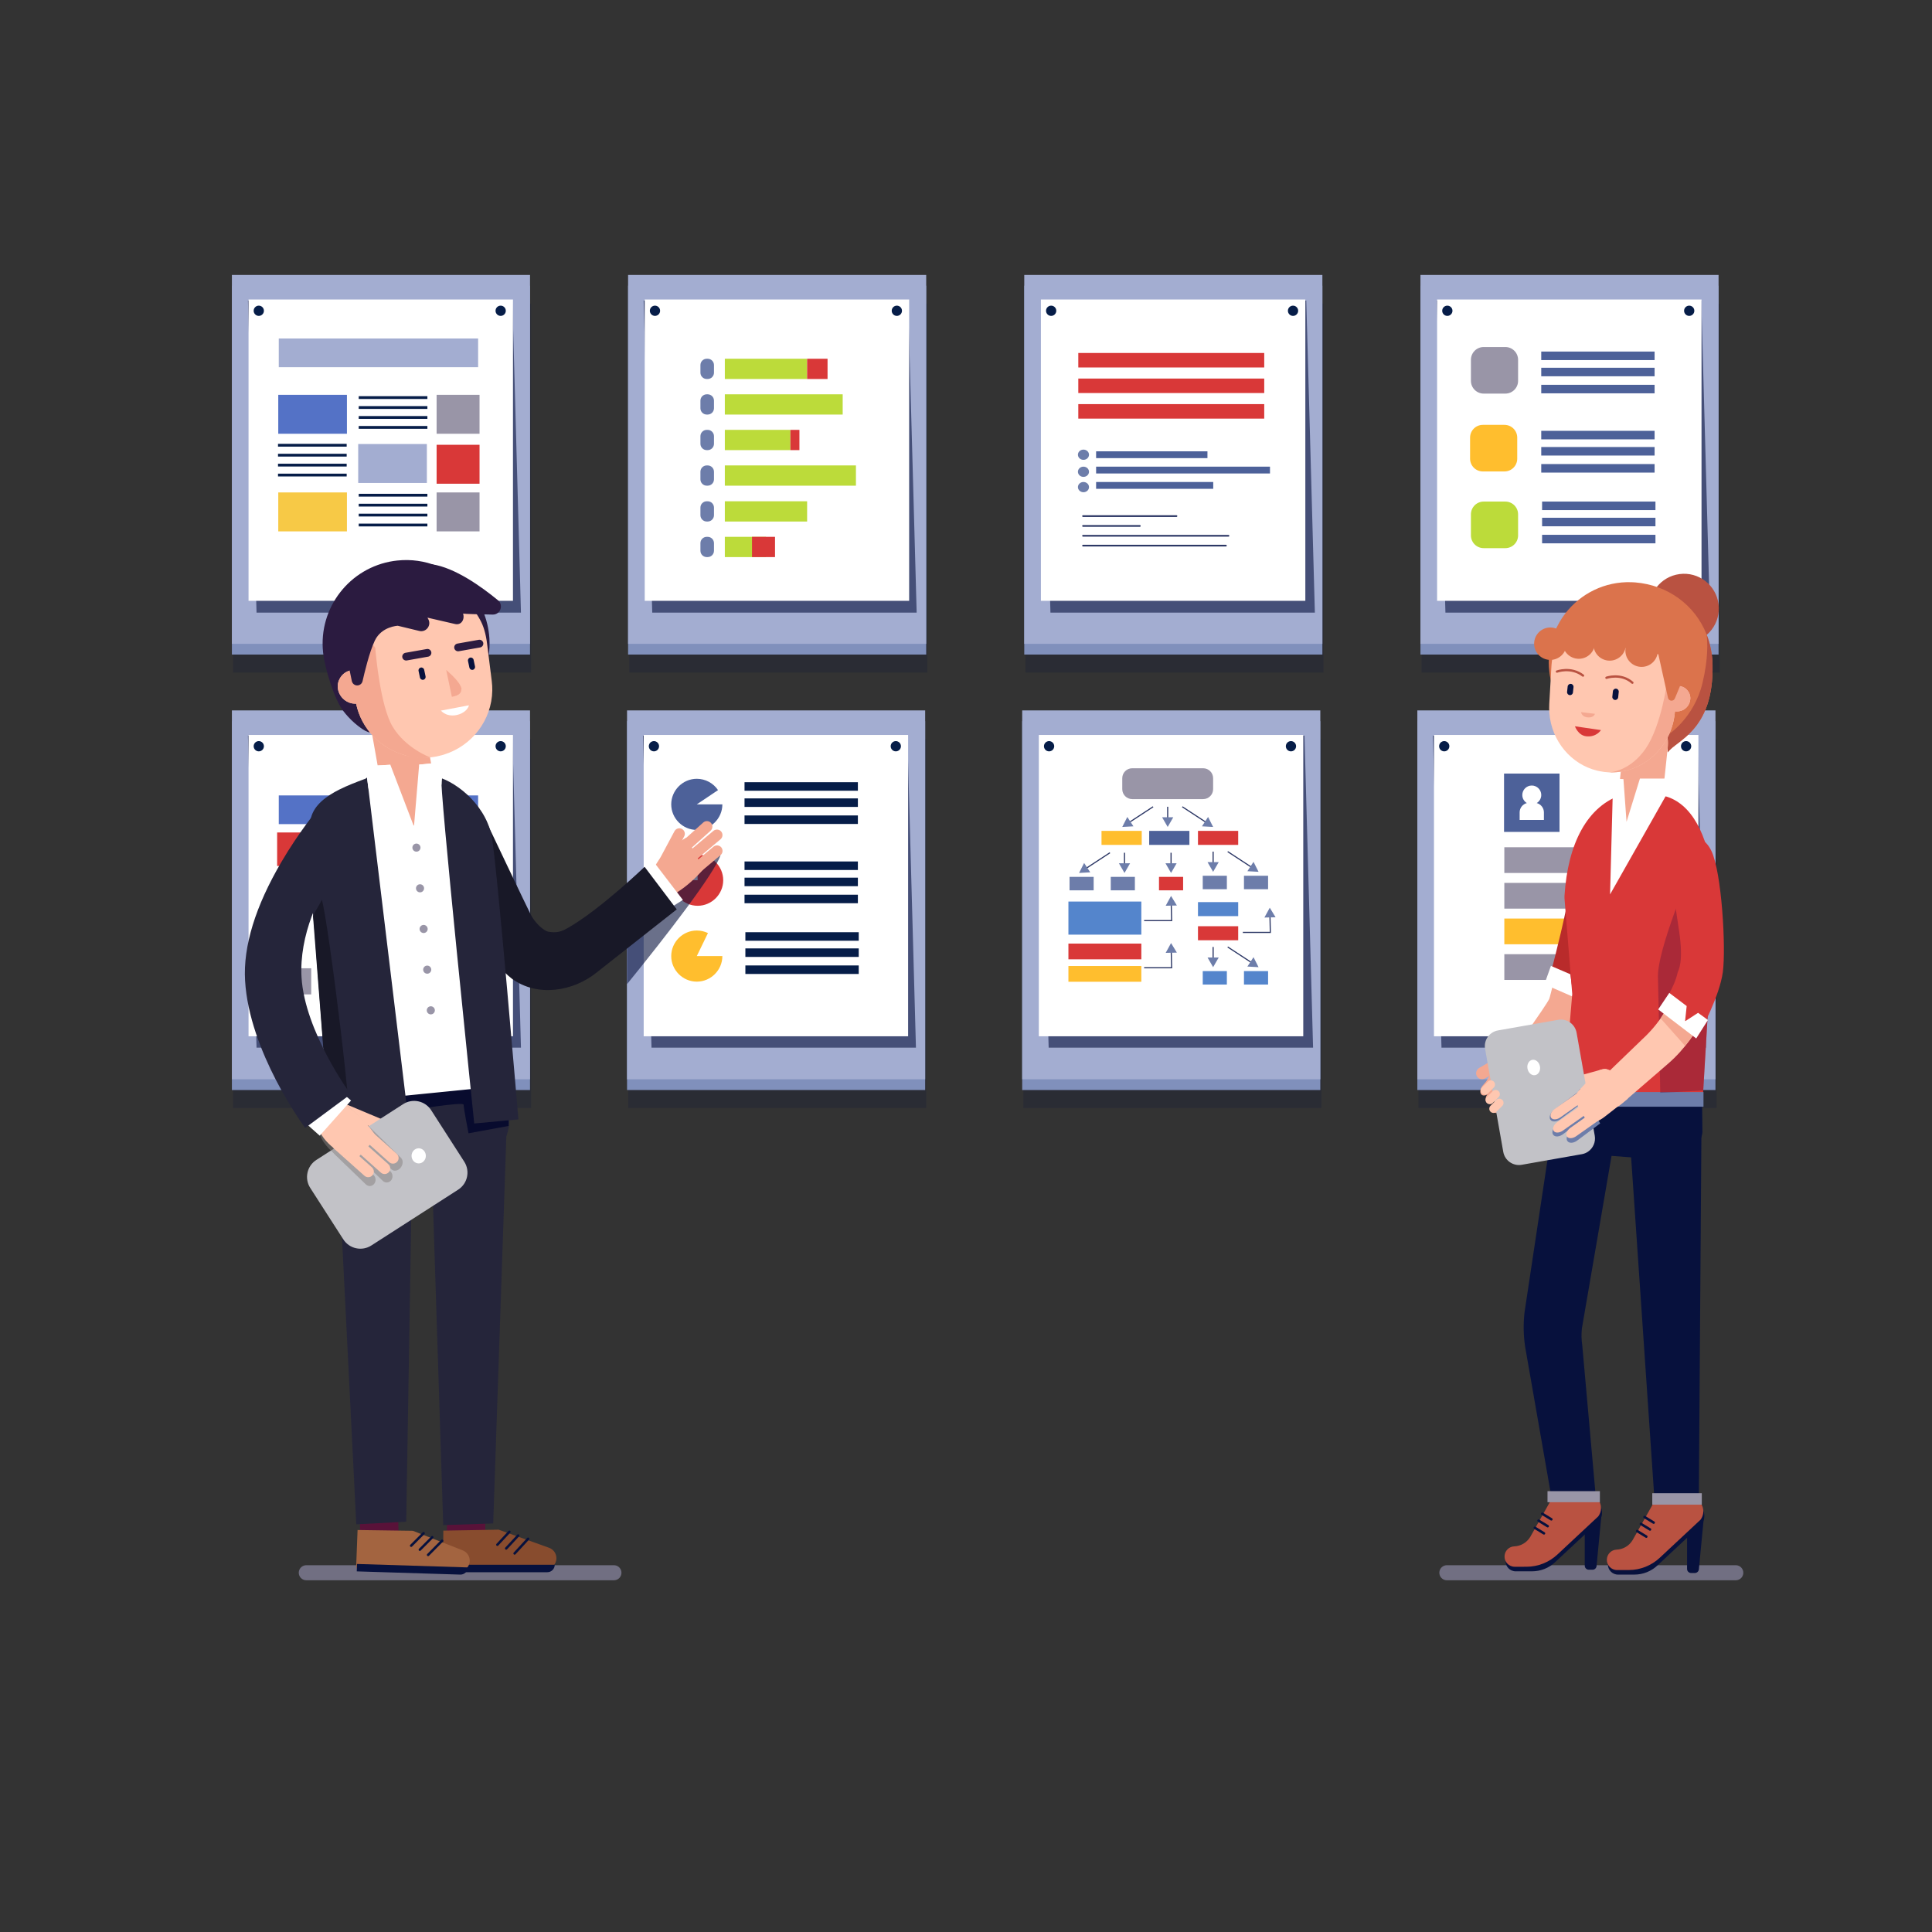 <?xml version="1.0" encoding="utf-8"?>
<!-- Generator: Adobe Illustrator 27.5.0, SVG Export Plug-In . SVG Version: 6.00 Build 0)  -->
<svg version="1.1" id="Layer_1" xmlns="http://www.w3.org/2000/svg" xmlns:xlink="http://www.w3.org/1999/xlink" x="0px" y="0px"
	 viewBox="0 0 900 900" style="enable-background:new 0 0 900 900;" xml:space="preserve">
<rect x="0" y="0" width="900" height="900" fill="#333333" stroke="none"/>
<rect x="108.566" y="141.466" style="opacity:0.19;fill:#07113D;" width="138.877" height="171.84"/>
<rect x="293.122" y="141.466" style="opacity:0.19;fill:#07113D;" width="138.877" height="171.84"/>
<rect x="477.679" y="141.466" style="opacity:0.19;fill:#07113D;" width="138.877" height="171.84"/>
<rect x="662.236" y="141.466" style="opacity:0.19;fill:#07113D;" width="138.877" height="171.84"/>
<rect x="108.566" y="344.319" style="opacity:0.19;fill:#07113D;" width="138.877" height="171.84"/>
<rect x="292.638" y="344.318" style="opacity:0.19;fill:#07113D;" width="138.88" height="171.84"/>
<rect x="660.789" y="344.319" style="opacity:0.19;fill:#07113D;" width="138.877" height="171.84"/>
<rect x="476.715" y="344.319" style="opacity:0.19;fill:#07113D;" width="138.877" height="171.84"/>
<rect x="108.028" y="133.083" style="fill:#8090BC;" width="138.877" height="171.84"/>
<rect x="292.584" y="133.083" style="fill:#8090BC;" width="138.877" height="171.84"/>
<rect x="477.141" y="133.083" style="fill:#8090BC;" width="138.877" height="171.84"/>
<rect x="661.698" y="133.083" style="fill:#8090BC;" width="138.877" height="171.84"/>
<rect x="108.028" y="335.936" style="fill:#8090BC;" width="138.877" height="171.841"/>
<rect x="292.1" y="335.934" style="fill:#8090BC;" width="138.88" height="171.84"/>
<rect x="660.251" y="335.936" style="fill:#8090BC;" width="138.877" height="171.841"/>
<rect x="476.177" y="335.936" style="fill:#8090BC;" width="138.877" height="171.841"/>
<line style="fill:none;stroke:#716F82;stroke-width:7;stroke-linecap:round;stroke-miterlimit:10;" x1="673.999" y1="732.643" x2="808.598" y2="732.643"/>
<line style="fill:none;stroke:#716F82;stroke-width:7;stroke-linecap:round;stroke-miterlimit:10;" x1="142.678" y1="732.643" x2="285.999" y2="732.643"/>
<g>
	<g>
		<g>
			<rect x="108.028" y="128.083" style="fill:#A3ADD1;" width="138.877" height="171.84"/>
			<polygon style="opacity:0.6;fill:#07113D;" points="242.682,285.384 119.504,285.384 115.503,140.018 238.682,140.018 			"/>
		</g>
		<g>
			<rect x="115.78" y="139.518" style="fill:#FFFFFF;" width="123.179" height="140.367"/>
			<circle style="fill:#061D48;" cx="233.23" cy="144.77" r="2.387"/>
			<rect x="129.865" y="157.686" style="fill:#A3ADD1;" width="92.862" height="13.368"/>
			<rect x="129.626" y="183.919" style="fill:#5472C6;" width="31.988" height="18.143"/>
			<rect x="166.866" y="206.837" style="fill:#A3ADD1;" width="31.988" height="18.143"/>
			<rect x="203.39" y="183.919" style="fill:#9995A7;" width="19.998" height="18.143"/>
			<rect x="203.39" y="207.195" style="fill:#D93838;" width="19.998" height="18.143"/>
			<g>
				<rect x="167.105" y="198.446" style="fill:#061D48;" width="31.988" height="1.301"/>
				<rect x="167.105" y="193.817" style="fill:#061D48;" width="31.988" height="1.301"/>
				<rect x="167.105" y="189.187" style="fill:#061D48;" width="31.988" height="1.301"/>
				<rect x="167.105" y="184.558" style="fill:#061D48;" width="31.988" height="1.301"/>
			</g>
			<rect x="129.626" y="229.395" style="fill:#F7C946;" width="31.988" height="18.143"/>
			<rect x="203.39" y="229.395" style="fill:#9995A7;" width="19.998" height="18.143"/>
			<g>
				<rect x="167.105" y="243.922" style="fill:#061D48;" width="31.988" height="1.301"/>
				<rect x="167.105" y="239.293" style="fill:#061D48;" width="31.988" height="1.301"/>
				<rect x="167.105" y="234.663" style="fill:#061D48;" width="31.988" height="1.301"/>
				<rect x="167.105" y="230.034" style="fill:#061D48;" width="31.988" height="1.301"/>
			</g>
			<g>
				<rect x="129.507" y="220.647" style="fill:#061D48;" width="31.988" height="1.301"/>
				<rect x="129.507" y="216.018" style="fill:#061D48;" width="31.988" height="1.301"/>
				<rect x="129.507" y="211.388" style="fill:#061D48;" width="31.988" height="1.301"/>
				<rect x="129.507" y="206.759" style="fill:#061D48;" width="31.988" height="1.301"/>
			</g>
			<circle style="fill:#061D48;" cx="120.554" cy="144.77" r="2.387"/>
		</g>
	</g>
	<g>
		<g>
			<g>
				<rect x="292.584" y="128.083" style="fill:#A3ADD1;" width="138.877" height="171.84"/>
				<polygon style="opacity:0.6;fill:#07113D;" points="427.016,285.384 303.837,285.384 299.837,140.018 423.016,140.018 				"/>
			</g>
			<rect x="300.337" y="139.518" style="fill:#FFFFFF;" width="123.179" height="140.367"/>
			<circle style="fill:#061D48;" cx="417.786" cy="144.77" r="2.387"/>
			<circle style="fill:#061D48;" cx="305.111" cy="144.77" r="2.387"/>
		</g>
		<g id="XMLID_75_">
			
				<rect id="XMLID_121_" x="352.102" y="152.668" transform="matrix(-1.836970e-16 1 -1 -1.836970e-16 528.656 -184.987)" style="fill:#BCDB3A;" width="9.437" height="38.333"/>
			
				<rect id="XMLID_120_" x="360.386" y="160.95" transform="matrix(-1.836970e-16 1 -1 -1.836970e-16 553.505 -176.705)" style="fill:#BCDB3A;" width="9.437" height="54.901"/>
			
				<rect id="XMLID_119_" x="348.204" y="189.697" transform="matrix(-1.836970e-16 1 -1 -1.836970e-16 557.888 -147.958)" style="fill:#BCDB3A;" width="9.438" height="30.537"/>
			
				<rect id="XMLID_118_" x="365.579" y="202.859" transform="matrix(-1.836970e-16 1 -1 -1.836970e-16 575.263 -165.332)" style="fill:#D93838;" width="9.438" height="4.212"/>
			
				<rect id="XMLID_117_" x="376.028" y="167.075" transform="matrix(-1.836970e-16 1 -1 -1.836970e-16 552.581 -208.912)" style="fill:#D93838;" width="9.437" height="9.518"/>
			
				<rect id="XMLID_101_" x="363.472" y="190.994" transform="matrix(-1.836970e-16 1 -1 -1.836970e-16 589.722 -146.66)" style="fill:#BCDB3A;" width="9.437" height="61.073"/>
			
				<rect id="XMLID_98_" x="352.102" y="219.062" transform="matrix(-1.836970e-16 1 -1 -1.836970e-16 595.05 -118.592)" style="fill:#BCDB3A;" width="9.437" height="38.333"/>
			
				<rect id="XMLID_97_" x="342.519" y="245.211" transform="matrix(-1.836970e-16 1 -1 -1.836970e-16 602.032 -92.444)" style="fill:#BCDB3A;" width="9.438" height="19.167"/>
			<path id="XMLID_96_" style="fill:#6D7DAA;" d="M326.285,173.602v-3.535c0-1.63,1.321-2.951,2.951-2.951h0.413
				c1.63,0,2.951,1.321,2.951,2.951v3.535c0,1.63-1.321,2.951-2.951,2.951h-0.413C327.606,176.553,326.285,175.232,326.285,173.602z
				"/>
			<path id="XMLID_95_" style="fill:#6D7DAA;" d="M326.285,190.167v-3.535c0-1.63,1.321-2.951,2.951-2.951h0.413
				c1.63,0,2.951,1.321,2.951,2.951v3.535c0,1.63-1.321,2.951-2.951,2.951h-0.413C327.606,193.119,326.285,191.797,326.285,190.167z
				"/>
			<path id="XMLID_82_" style="fill:#6D7DAA;" d="M326.285,206.733v-3.535c0-1.63,1.321-2.951,2.951-2.951h0.413
				c1.63,0,2.951,1.321,2.951,2.951v3.535c0,1.63-1.321,2.951-2.951,2.951h-0.413C327.606,209.684,326.285,208.363,326.285,206.733z
				"/>
			<path id="XMLID_81_" style="fill:#6D7DAA;" d="M326.285,223.298v-3.535c0-1.63,1.321-2.951,2.951-2.951h0.413
				c1.63,0,2.951,1.321,2.951,2.951v3.535c0,1.63-1.321,2.951-2.951,2.951h-0.413C327.606,226.249,326.285,224.928,326.285,223.298z
				"/>
			<path id="XMLID_78_" style="fill:#6D7DAA;" d="M326.285,239.996v-3.535c0-1.63,1.321-2.951,2.951-2.951h0.413
				c1.63,0,2.951,1.321,2.951,2.951v3.535c0,1.63-1.321,2.951-2.951,2.951h-0.413C327.606,242.947,326.285,241.626,326.285,239.996z
				"/>
			<path id="XMLID_77_" style="fill:#6D7DAA;" d="M326.285,256.562v-3.535c0-1.63,1.321-2.951,2.951-2.951h0.413
				c1.63,0,2.951,1.321,2.951,2.951v3.535c0,1.63-1.321,2.951-2.951,2.951h-0.413C327.606,259.513,326.285,258.192,326.285,256.562z
				"/>
			
				<rect id="XMLID_76_" x="350.955" y="249.434" transform="matrix(-1.836970e-16 1 -1 -1.836970e-16 610.467 -100.879)" style="fill:#D93838;" width="9.438" height="10.72"/>
		</g>
	</g>
	<g>
		<g>
			<g>
				<rect x="477.141" y="128.083" style="fill:#A3ADD1;" width="138.877" height="171.84"/>
				<polygon style="opacity:0.6;fill:#07113D;" points="612.516,285.384 489.337,285.384 485.337,140.018 608.516,140.018 				"/>
			</g>
			<rect x="484.894" y="139.518" style="fill:#FFFFFF;" width="123.179" height="140.367"/>
			<circle style="fill:#061D48;" cx="602.343" cy="144.77" r="2.387"/>
			<circle style="fill:#061D48;" cx="489.668" cy="144.77" r="2.387"/>
		</g>
		<g>
			<g>
				<rect x="510.609" y="210.239" style="fill:#4D6199;" width="51.867" height="3.176"/>
				<rect x="510.609" y="217.386" style="fill:#4D6199;" width="80.996" height="3.176"/>
				<rect x="510.609" y="224.533" style="fill:#4D6199;" width="54.563" height="3.176"/>
			</g>
			<path style="fill:#6D7DAA;" d="M507.301,211.827c0,1.316-1.155,2.382-2.581,2.382c-1.425,0-2.581-1.067-2.581-2.382
				c0-1.316,1.155-2.382,2.581-2.382C506.145,209.445,507.301,210.512,507.301,211.827z"/>
			<path style="fill:#6D7DAA;" d="M507.301,219.768c0,1.316-1.155,2.382-2.581,2.382c-1.425,0-2.581-1.067-2.581-2.382
				c0-1.316,1.155-2.382,2.581-2.382C506.145,217.386,507.301,218.452,507.301,219.768z"/>
			<path style="fill:#6D7DAA;" d="M507.301,226.915c0,1.316-1.155,2.382-2.581,2.382c-1.425,0-2.581-1.066-2.581-2.382
				s1.155-2.382,2.581-2.382C506.145,224.533,507.301,225.599,507.301,226.915z"/>
		</g>
		<g>
			
				<line style="fill:none;stroke:#2C3765;stroke-width:0.794;stroke-linecap:round;stroke-miterlimit:10;" x1="504.521" y1="240.414" x2="548.046" y2="240.414"/>
			
				<line style="fill:none;stroke:#2C3765;stroke-width:0.794;stroke-linecap:round;stroke-miterlimit:10;" x1="504.521" y1="254.178" x2="571.075" y2="254.178"/>
			
				<line style="fill:none;stroke:#2C3765;stroke-width:0.794;stroke-linecap:round;stroke-miterlimit:10;" x1="504.521" y1="245.002" x2="530.974" y2="245.002"/>
			
				<line style="fill:none;stroke:#2C3765;stroke-width:0.794;stroke-linecap:round;stroke-miterlimit:10;" x1="504.521" y1="249.59" x2="572.266" y2="249.59"/>
		</g>
		<rect x="502.312" y="164.431" style="fill:#D93838;" width="86.614" height="6.75"/>
		<rect x="502.312" y="176.342" style="fill:#D93838;" width="86.614" height="6.75"/>
		<rect x="502.312" y="188.254" style="fill:#D93838;" width="86.614" height="6.75"/>
	</g>
	<g>
		<g>
			<g>
				<rect x="661.698" y="128.083" style="fill:#A3ADD1;" width="138.877" height="171.84"/>
				<polygon style="opacity:0.6;fill:#07113D;" points="796.516,285.384 673.337,285.384 669.337,140.018 792.516,140.018 				"/>
			</g>
			<rect x="669.451" y="139.518" style="fill:#FFFFFF;" width="123.179" height="140.367"/>
			<circle style="fill:#061D48;" cx="786.9" cy="144.77" r="2.387"/>
			<circle style="fill:#061D48;" cx="674.225" cy="144.77" r="2.387"/>
		</g>
		<g>
			<rect x="717.97" y="163.77" style="fill:#4D6199;" width="52.806" height="3.97"/>
			<rect x="717.97" y="171.313" style="fill:#4D6199;" width="52.806" height="3.97"/>
			<rect x="717.97" y="179.254" style="fill:#4D6199;" width="52.806" height="3.97"/>
		</g>
		<g>
			<rect x="717.97" y="200.694" style="fill:#4D6199;" width="52.806" height="3.97"/>
			<rect x="717.97" y="208.238" style="fill:#4D6199;" width="52.806" height="3.97"/>
			<rect x="717.97" y="216.179" style="fill:#4D6199;" width="52.806" height="3.97"/>
		</g>
		<g>
			<rect x="718.367" y="233.648" style="fill:#4D6199;" width="52.806" height="3.97"/>
			<rect x="718.367" y="241.192" style="fill:#4D6199;" width="52.806" height="3.97"/>
			<rect x="718.367" y="249.133" style="fill:#4D6199;" width="52.806" height="3.97"/>
		</g>
		<path style="fill:#9995A7;" d="M701.231,183.357h-10.063c-3.288,0-5.953-2.665-5.953-5.953v-9.799
			c0-3.288,2.665-5.953,5.953-5.953h10.063c3.288,0,5.953,2.665,5.953,5.953v9.799C707.184,180.692,704.518,183.357,701.231,183.357
			z"/>
		<path style="fill:#FFBE2E;" d="M700.834,219.62H690.77c-3.288,0-5.953-2.665-5.953-5.953v-9.799c0-3.288,2.665-5.953,5.953-5.953
			h10.063c3.288,0,5.953,2.665,5.953,5.953v9.799C706.787,216.954,704.122,219.62,700.834,219.62z"/>
		<path style="fill:#BCDB3A;" d="M701.231,255.353h-10.063c-3.288,0-5.953-2.665-5.953-5.953v-9.799
			c0-3.288,2.665-5.953,5.953-5.953h10.063c3.288,0,5.953,2.665,5.953,5.953v9.799C707.184,252.688,704.518,255.353,701.231,255.353
			z"/>
	</g>
	<g>
		<g>
			<g>
				<g>
					<rect x="108.028" y="330.935" style="fill:#A3ADD1;" width="138.877" height="171.84"/>
					<polygon style="opacity:0.6;fill:#07113D;" points="242.682,488.051 119.504,488.051 115.503,342.684 238.682,342.684 					"/>
				</g>
				<g>
					<rect x="115.78" y="342.371" style="fill:#FFFFFF;" width="123.179" height="140.367"/>
					<path style="fill:#061D48;" d="M235.617,347.622c0,1.318-1.069,2.387-2.387,2.387c-1.318,0-2.387-1.069-2.387-2.387
						c0-1.319,1.069-2.387,2.387-2.387C234.548,345.235,235.617,346.304,235.617,347.622z"/>
					<rect x="129.865" y="370.539" style="fill:#5472C6;" width="92.862" height="13.368"/>
					<path style="fill:#061D48;" d="M122.942,347.622c0,1.318-1.069,2.387-2.387,2.387c-1.318,0-2.387-1.069-2.387-2.387
						c0-1.319,1.069-2.387,2.387-2.387C121.873,345.235,122.942,346.304,122.942,347.622z"/>
				</g>
			</g>
			<rect x="129.096" y="387.798" style="fill:#D93838;" width="43.514" height="15.617"/>
			<rect x="179.342" y="387.798" style="fill:#D93838;" width="42.661" height="15.617"/>
			<rect x="205.592" y="406.326" style="fill:#9995A7;" width="15.882" height="12.176"/>
			<rect x="129.096" y="409.265" style="fill:#EAA64F;" width="43.514" height="15.617"/>
			<rect x="179.342" y="409.265" style="fill:#EAA64F;" width="42.661" height="15.617"/>
			<rect x="129.096" y="451.059" style="fill:#9995A7;" width="15.882" height="12.176"/>
			<rect x="154.594" y="451.059" style="fill:#9995A7;" width="15.882" height="12.176"/>
			<rect x="180.093" y="451.059" style="fill:#9995A7;" width="15.882" height="12.176"/>
			<rect x="205.592" y="450.795" style="fill:#9995A7;" width="15.882" height="12.176"/>
		</g>
		<g>
			<g>
				<g>
					<rect x="292.1" y="330.934" style="fill:#A3ADD1;" width="138.88" height="171.84"/>
					<polygon style="opacity:0.6;fill:#07113D;" points="426.682,488.051 303.504,488.051 299.503,342.684 422.682,342.684 					"/>
				</g>
				<rect x="299.855" y="342.371" style="fill:#FFFFFF;" width="123.179" height="140.367"/>
				<path style="fill:#061D48;" d="M419.691,347.622c0,1.318-1.069,2.387-2.387,2.387c-1.318,0-2.387-1.069-2.387-2.387
					c0-1.319,1.069-2.387,2.387-2.387C418.623,345.235,419.691,346.304,419.691,347.622z"/>
				<path style="fill:#061D48;" d="M307.016,347.622c0,1.318-1.069,2.387-2.387,2.387c-1.318,0-2.387-1.069-2.387-2.387
					c0-1.319,1.069-2.387,2.387-2.387C305.948,345.235,307.016,346.304,307.016,347.622z"/>
			</g>
			<path style="fill:#4D6199;" d="M324.595,374.703h11.911c0,6.534-5.377,11.911-11.911,11.911c-6.534,0-11.911-5.377-11.911-11.911
				c0-6.534,5.377-11.911,11.911-11.911c3.966,0,7.681,1.981,9.891,5.275L324.595,374.703z"/>
			<path style="fill:#D93838;" d="M324.993,410.039l-0.306-11.907c0.102-0.003,0.205-0.004,0.307-0.004
				c6.534,0,11.91,5.377,11.91,11.911c0,6.534-5.377,11.91-11.911,11.91c-6.534,0-11.91-5.377-11.91-11.911L324.993,410.039z"/>
			<path style="fill:#FFBE2E;" d="M324.595,445.376h11.911c0,6.534-5.377,11.911-11.911,11.911c-6.534,0-11.911-5.377-11.911-11.911
				s5.377-11.911,11.911-11.911c1.801,0,3.578,0.408,5.198,1.194L324.595,445.376z"/>
			<g>
				<rect x="346.829" y="364.38" style="fill:#061D48;" width="52.806" height="3.97"/>
				<rect x="346.829" y="371.924" style="fill:#061D48;" width="52.806" height="3.97"/>
				<rect x="346.829" y="379.864" style="fill:#061D48;" width="52.806" height="3.97"/>
			</g>
			<g>
				<rect x="346.829" y="401.305" style="fill:#061D48;" width="52.806" height="3.97"/>
				<rect x="346.829" y="408.848" style="fill:#061D48;" width="52.806" height="3.97"/>
				<rect x="346.829" y="416.789" style="fill:#061D48;" width="52.806" height="3.97"/>
			</g>
			<g>
				<rect x="347.226" y="434.259" style="fill:#061D48;" width="52.806" height="3.97"/>
				<rect x="347.226" y="441.802" style="fill:#061D48;" width="52.806" height="3.97"/>
				<rect x="347.226" y="449.743" style="fill:#061D48;" width="52.806" height="3.97"/>
			</g>
		</g>
		<g>
			<g>
				<g>
					<g>
						<rect x="660.251" y="330.935" style="fill:#A3ADD1;" width="138.877" height="171.84"/>
						<polygon style="opacity:0.6;fill:#07113D;" points="794.682,488.051 671.504,488.051 667.503,342.684 790.682,342.684 						
							"/>
					</g>
					<rect x="668.004" y="342.371" style="fill:#FFFFFF;" width="123.179" height="140.367"/>
					<path style="fill:#061D48;" d="M787.841,347.622c0,1.318-1.069,2.387-2.387,2.387c-1.318,0-2.387-1.069-2.387-2.387
						c0-1.319,1.069-2.387,2.387-2.387C786.772,345.235,787.841,346.304,787.841,347.622z"/>
					<path style="fill:#061D48;" d="M675.165,347.622c0,1.318-1.069,2.387-2.387,2.387s-2.387-1.069-2.387-2.387
						c0-1.319,1.069-2.387,2.387-2.387S675.165,346.304,675.165,347.622z"/>
				</g>
				<g>
					<rect x="700.774" y="394.68" style="fill:#9995A7;" width="57.559" height="11.986"/>
					<rect x="700.774" y="411.286" style="fill:#9995A7;" width="57.559" height="11.987"/>
					<rect x="700.774" y="444.499" style="fill:#9995A7;" width="57.559" height="11.987"/>
					<rect x="700.774" y="427.893" style="fill:#FFBE2E;" width="57.559" height="11.987"/>
				</g>
				<rect x="700.642" y="360.358" style="fill:#4D6199;" width="25.842" height="27.176"/>
			</g>
			<path style="fill:#FFFFFF;" d="M715.87,374.094c1.26-0.777,2.108-2.159,2.108-3.749c0-2.438-1.976-4.415-4.415-4.415
				s-4.415,1.977-4.415,4.415c0,1.59,0.848,2.971,2.108,3.749c-1.923,0.522-3.345,2.262-3.345,4.35v3.516h11.303v-3.516
				C719.214,376.357,717.793,374.616,715.87,374.094z"/>
		</g>
		<g>
			<g>
				<g>
					<rect x="476.177" y="330.935" style="fill:#A3ADD1;" width="138.877" height="171.84"/>
					<polygon style="opacity:0.6;fill:#07113D;" points="611.682,488.051 488.504,488.051 484.503,342.684 607.682,342.684 					"/>
				</g>
				<rect x="483.929" y="342.371" style="fill:#FFFFFF;" width="123.179" height="140.367"/>
				<path style="fill:#061D48;" d="M603.766,347.622c0,1.318-1.069,2.387-2.387,2.387c-1.318,0-2.387-1.069-2.387-2.387
					c0-1.319,1.069-2.387,2.387-2.387C602.697,345.235,603.766,346.304,603.766,347.622z"/>
				<path style="fill:#061D48;" d="M491.091,347.622c0,1.318-1.069,2.387-2.387,2.387c-1.318,0-2.387-1.069-2.387-2.387
					c0-1.319,1.069-2.387,2.387-2.387C490.022,345.235,491.091,346.304,491.091,347.622z"/>
			</g>
			<g>
				<path style="fill:#9995A7;" d="M560.477,372.253h-33.041c-2.564,0-4.643-2.079-4.643-4.643v-5.084
					c0-2.564,2.079-4.643,4.643-4.643h33.041c2.564,0,4.643,2.079,4.643,4.643v5.084
					C565.12,370.174,563.041,372.253,560.477,372.253z"/>
				<g>
					<g>
						<path style="fill:#9995A7;" d="M537.163,375.82l-14.37,9.406L537.163,375.82z"/>
						<g>
							
								<line style="fill:none;stroke:#2C3765;stroke-width:0.523;stroke-miterlimit:10;" x1="537.163" y1="375.82" x2="525.931" y2="383.173"/>
							<g>
								<polygon style="fill:#6D7DAA;" points="525.142,380.575 522.793,385.226 527.996,384.935 								"/>
							</g>
						</g>
					</g>
					<g>
						<path style="fill:#9995A7;" d="M550.75,375.82l14.37,9.406L550.75,375.82z"/>
						<g>
							
								<line style="fill:none;stroke:#2C3765;stroke-width:0.523;stroke-miterlimit:10;" x1="550.75" y1="375.82" x2="561.982" y2="383.173"/>
							<g>
								<polygon style="fill:#6D7DAA;" points="559.917,384.935 565.12,385.226 562.771,380.575 								"/>
							</g>
						</g>
					</g>
					<g>
						<path style="fill:#9995A7;" d="M543.956,375.82v9.406V375.82z"/>
						<g>
							
								<line style="fill:none;stroke:#2C3765;stroke-width:0.523;stroke-miterlimit:10;" x1="543.956" y1="375.82" x2="543.956" y2="381.476"/>
							<g>
								<polygon style="fill:#6D7DAA;" points="541.351,380.714 543.956,385.226 546.562,380.714 								"/>
							</g>
						</g>
					</g>
				</g>
				<g>
					<g>
						<path style="fill:#9995A7;" d="M517.045,397.245l-14.37,9.406L517.045,397.245z"/>
						<g>
							
								<line style="fill:none;stroke:#2C3765;stroke-width:0.523;stroke-miterlimit:10;" x1="517.045" y1="397.245" x2="505.813" y2="404.597"/>
							<g>
								<polygon style="fill:#6D7DAA;" points="505.023,402 502.675,406.651 507.877,406.36 								"/>
							</g>
						</g>
					</g>
					<g>
						<path style="fill:#9995A7;" d="M523.838,397.245v9.406V397.245z"/>
						<g>
							
								<line style="fill:none;stroke:#2C3765;stroke-width:0.523;stroke-miterlimit:10;" x1="523.838" y1="397.245" x2="523.838" y2="402.901"/>
							<g>
								<polygon style="fill:#6D7DAA;" points="521.232,402.139 523.838,406.651 526.444,402.139 								"/>
							</g>
						</g>
					</g>
					<g>
						<path style="fill:#9995A7;" d="M545.524,397.245v9.406V397.245z"/>
						<g>
							
								<line style="fill:none;stroke:#2C3765;stroke-width:0.523;stroke-miterlimit:10;" x1="545.524" y1="397.245" x2="545.524" y2="402.901"/>
							<g>
								<polygon style="fill:#6D7DAA;" points="542.918,402.139 545.524,406.651 548.13,402.139 								"/>
							</g>
						</g>
					</g>
				</g>
				<rect x="513.126" y="387.055" style="fill:#FFBE2E;" width="18.736" height="6.532"/>
				<rect x="558.065" y="387.055" style="fill:#D93838;" width="18.736" height="6.532"/>
				<rect x="535.334" y="387.055" style="fill:#4D6199;" width="18.736" height="6.532"/>
				<rect x="558.065" y="420.237" style="fill:#5485CC;" width="18.736" height="6.532"/>
				<rect x="498.233" y="408.48" style="fill:#6D7DAA;" width="11.235" height="6.271"/>
				<rect x="517.437" y="408.48" style="fill:#6D7DAA;" width="11.235" height="6.271"/>
				<g>
					<g>
						<path style="fill:#9995A7;" d="M571.913,396.722l14.37,9.406L571.913,396.722z"/>
						<g>
							
								<line style="fill:none;stroke:#2C3765;stroke-width:0.523;stroke-miterlimit:10;" x1="571.913" y1="396.722" x2="583.146" y2="404.075"/>
							<g>
								<polygon style="fill:#6D7DAA;" points="581.081,405.837 586.283,406.128 583.935,401.477 								"/>
							</g>
						</g>
					</g>
					<g>
						<path style="fill:#9995A7;" d="M565.12,396.722v9.406V396.722z"/>
						<g>
							
								<line style="fill:none;stroke:#2C3765;stroke-width:0.523;stroke-miterlimit:10;" x1="565.12" y1="396.722" x2="565.12" y2="402.378"/>
							<g>
								<polygon style="fill:#6D7DAA;" points="562.514,401.616 565.12,406.128 567.726,401.616 								"/>
							</g>
						</g>
					</g>
				</g>
				
					<rect x="579.49" y="407.957" transform="matrix(-1 -1.224647e-16 1.224647e-16 -1 1170.215 822.185)" style="fill:#6D7DAA;" width="11.235" height="6.271"/>
				
					<rect x="560.286" y="407.957" transform="matrix(-1 -1.224647e-16 1.224647e-16 -1 1131.807 822.185)" style="fill:#6D7DAA;" width="11.235" height="6.271"/>
				<rect x="558.065" y="431.472" style="fill:#D93838;" width="18.736" height="6.532"/>
				<g>
					<g>
						<path style="fill:#9995A7;" d="M571.913,441.139l14.37,9.406L571.913,441.139z"/>
						<g>
							
								<line style="fill:none;stroke:#2C3765;stroke-width:0.523;stroke-miterlimit:10;" x1="571.913" y1="441.139" x2="583.146" y2="448.492"/>
							<g>
								<polygon style="fill:#6D7DAA;" points="581.081,450.254 586.283,450.545 583.935,445.894 								"/>
							</g>
						</g>
					</g>
					<g>
						<path style="fill:#9995A7;" d="M565.12,441.139v9.406V441.139z"/>
						<g>
							
								<line style="fill:none;stroke:#2C3765;stroke-width:0.523;stroke-miterlimit:10;" x1="565.12" y1="441.139" x2="565.12" y2="446.796"/>
							<g>
								<polygon style="fill:#6D7DAA;" points="562.514,446.033 565.12,450.545 567.726,446.033 								"/>
							</g>
						</g>
					</g>
				</g>
				
					<rect x="579.49" y="452.374" transform="matrix(-1 -1.224647e-16 1.224647e-16 -1 1170.215 911.019)" style="fill:#5485CC;" width="11.235" height="6.271"/>
				
					<rect x="560.286" y="452.374" transform="matrix(-1 -1.224647e-16 1.224647e-16 -1 1131.807 911.019)" style="fill:#5485CC;" width="11.235" height="6.271"/>
				<rect x="539.907" y="408.48" style="fill:#D93838;" width="11.235" height="6.271"/>
				<rect x="497.71" y="419.976" style="fill:#5485CC;" width="33.966" height="15.415"/>
				<g>
					<polyline style="fill:none;stroke:#2C3765;stroke-width:0.523;stroke-miterlimit:10;" points="532.983,428.859 
						545.785,428.859 545.609,421.112 					"/>
					<g>
						<polygon style="fill:#6D7DAA;" points="548.231,421.815 545.524,417.363 543.021,421.934 						"/>
					</g>
				</g>
				<g>
					<polyline style="fill:none;stroke:#2C3765;stroke-width:0.523;stroke-miterlimit:10;" points="578.967,434.346 
						591.77,434.346 591.594,426.599 					"/>
					<g>
						<polygon style="fill:#6D7DAA;" points="594.216,427.302 591.509,422.85 589.006,427.421 						"/>
					</g>
				</g>
				<rect x="497.71" y="450.007" style="fill:#FFBE2E;" width="33.966" height="7.332"/>
				<rect x="497.71" y="439.556" style="fill:#D93838;" width="33.966" height="7.332"/>
				<g>
					<polyline style="fill:none;stroke:#2C3765;stroke-width:0.523;stroke-miterlimit:10;" points="532.983,450.807 
						545.785,450.807 545.609,443.06 					"/>
					<g>
						<polygon style="fill:#6D7DAA;" points="548.231,443.763 545.524,439.31 543.021,443.881 						"/>
					</g>
				</g>
			</g>
		</g>
	</g>
	<g>
		<g>
			<path style="fill:#F4A891;" d="M689.192,497.395l12.001-6.869c1.4-0.801,3.12-0.401,3.824,0.889l0.129,0.237
				c0.704,1.29,0.134,3.001-1.265,3.802l-12.002,6.87c-1.399,0.801-3.12,0.401-3.824-0.889l-0.129-0.237
				C687.223,499.907,687.793,498.196,689.192,497.395z"/>
			<path style="fill:#F4A891;" d="M714.996,501.326c0,0-5.713,7.283-7.309,9.429c-3.087,4.151-5.635,5.528-8.468,3.98l-4.715-4.709
				c-2.19-3.006-3.076-4.54-1.508-7.392l5.16-9.389c1.567-2.852,5.168-3.919,8.002-2.371l5.658,3.091
				C714.649,495.511,716.563,498.473,714.996,501.326z"/>
			<path style="fill:#F4A891;" d="M702.168,499.335l-7.909,9.282c-1.232,1.538-3.053,2.147-4.046,1.355l0,0
				c-0.993-0.793-0.797-2.699,0.435-4.236l7.909-9.282c1.232-1.538,3.053-2.147,4.046-1.355h0
				C703.596,495.891,703.4,497.798,702.168,499.335z"/>
			<path style="fill:#F4A891;" d="M704.623,503.028l-7.909,9.282c-1.232,1.537-3.053,2.147-4.046,1.355l0,0
				c-0.993-0.793-0.797-2.699,0.435-4.236l7.909-9.282c1.232-1.538,3.053-2.147,4.046-1.355l0,0
				C706.051,499.584,705.855,501.49,704.623,503.028z"/>
			<path style="fill:#F4A891;" d="M707.801,507.483l-7.909,9.282c-1.232,1.538-3.053,2.147-4.046,1.355l0,0
				c-0.993-0.793-0.797-2.699,0.435-4.236l7.909-9.282c1.232-1.538,3.053-2.147,4.046-1.354l0,0
				C709.229,504.04,709.033,505.946,707.801,507.483z"/>
			<path style="fill:#F4A891;" d="M738.394,460.778c-1.477,4.661-3.051,9.239-5.276,13.484c-1.2,2.303-2.537,4.519-4.013,6.644
				l-16.095,23.157c-0.958,1.379-2.219,2.303-3.611,2.776c-2.599,0.878-5.656,0.158-8.066-2.211
				c-3.702-3.647-1.562-7.319,1.188-11.27c0,0,18.115-25.439,19.185-28.062c0.982-2.388,15.253-64.326,15.253-64.326
				c1.528-7.471,1.14-11.545,5.29-13.356c4.141-1.824,7.676,6.263,9.68,11.323C751.928,398.935,749.666,425.203,738.394,460.778z"/>
			<path style="fill:#B92B2B;" d="M729.594,423.239c3.012-14.674,5.593-24.237,7.045-31.601c1.451-7.364,8.076-10.511,14.915-2.315
				c6.839,8.196-0.959,27.173-4.308,46.036c-1.977,11.137-9.484,29.434-9.484,29.434l-16.056-8.897
				C721.707,455.896,726.664,437.512,729.594,423.239z"/>
			<polygon style="fill:#FFFFFF;" points="722.484,449.942 731.53,453.851 732.495,460.789 737.261,455.592 742.371,457.672 
				739.248,467.165 719.428,458.506 			"/>
		</g>
		
			<ellipse transform="matrix(0.992 -0.13 0.13 0.992 -30.184 104.388)" style="fill:#B95241;" cx="784.13" cy="283.294" rx="16.185" ry="16.185"/>
		<path style="fill:#DB734C;" d="M776.994,350.409c-0.156,0.244-0.147-2.699-0.133-7.19c0.054-12.342,0.108-36.396-3.393-38.229
			c-9.621-5.031-48.695,22.426-51.1,11.638c-0.571-2.52-0.871-5.142-0.898-7.814c-0.006-0.558,0.003-1.114,0.025-1.661
			c0.158-4.345,1.048-8.497,2.554-12.322c1.286-3.249,2.997-6.279,5.079-8.994c0,0,0,0,0.009-0.014
			c7.097-9.257,18.405-15.057,30.944-14.606c0.57,0.017,1.13,0.055,1.697,0.094c15.047,1.216,27.809,10.451,33.216,24.228
			c1.698,4.304,2.676,9.059,2.778,14.148C798.402,340.649,780.641,344.887,776.994,350.409z"/>
		<path style="fill:#B95241;" d="M776.994,350.409c-0.156,0.244-0.147-2.699-0.133-7.19l0.279-0.99c0,0,12.038-7.762,15.933-23.986
			c2.779-11.582,2.38-19.256,1.922-22.705c1.698,4.304,2.676,9.059,2.778,14.148C798.402,340.649,780.641,344.887,776.994,350.409z"
			/>
		<path style="fill:#F4A891;" d="M760.937,401.119L760.937,401.119c5.626,0.598,10.718-3.515,11.316-9.141l4.767-44.834
			c0.598-5.626-3.515-10.718-9.141-11.316l0,0c-5.626-0.598-10.718,3.515-11.316,9.141l-4.767,44.834
			C751.198,395.429,755.311,400.521,760.937,401.119z"/>
		<g>
			<path style="fill:#FFC7B0;" d="M780.156,332.372c-0.03,0.351-0.073,0.687-0.125,1.036c-0.011,0.107-0.031,0.221-0.049,0.328
				c-0.633,4.316-2.152,8.336-4.336,11.865c-0.106,0.177-0.218,0.346-0.33,0.522c-3.547,5.468-8.711,9.679-14.743,11.916
				c-0.016,0.013-0.023,0.012-0.023,0.012c-2.334,0.866-4.803,1.428-7.35,1.642c-0.934,0.074-1.865,0.12-2.805,0.121
				c-0.318-0.005-0.628-0.016-0.951-0.036c-0.13,0.001-0.195-0.006-0.195-0.006c-1.38-0.082-2.716-0.238-4.031-0.523
				c-0.377-0.062-0.753-0.131-1.125-0.235c-12.253-2.938-21.337-13.835-22.344-26.884c-0.105-1.393-0.133-2.828-0.046-4.258
				l0.131-2.185l0.832-14.56c0.117-2.194,0.372-4.315,0.834-6.349c0.342-1.584,0.838-3.123,1.494-4.594
				c1.72-3.861,3.871-7.292,6.889-10.089c5.636-5.246,13.248-8.263,21.327-7.845c6.05,0.311,11.574,2.518,16.113,6.024
				c0.654,0.511,1.292,1.049,1.904,1.613c3.065,2.807,5.547,6.276,7.246,10.16c0,0,0.006,0.015,0.004,0.029
				c0.449,1.017,0.857,2.08,1.183,3.157c0.059,0.194,0.119,0.374,0.169,0.589c0.397,1.301,0.739,2.647,0.976,4.017
				c0.055,0.302,0.109,0.612,0.155,0.921c0.264,1.67,0.385,3.383,0.302,5.125l-0.011,0.31l-0.067,1.179l-0.073,1.294l-0.089,1.654
				l-0.002,0.014l-0.002,0.087l-0.015,0.28l-0.044,0.755l-0.001,0.014l-0.467,7.864l-0.139,2.604l-0.061,0.984l-0.023,0.215
				c-0.008,0.072-0.007,0.137-0.015,0.208C780.235,331.693,780.206,332.037,780.156,332.372z"/>
			<path style="fill:#FFC4BC;" d="M782.264,331.323c-0.25,0.039-0.513,0.061-0.789,0.068c-0.118,0.024-0.261,0.008-0.398,0.001
				l-0.827-0.044l-1.022-0.051l0.206-3.913l0.05-0.877l0.394-7.105l1.079,0.057l0.784,0.047c0.173,0.004,0.323,0.02,0.486,0.052
				l0.007,0.001c0.236,0.025,0.47,0.072,0.696,0.125l0.007,0.001c1.158,0.268,2.181,0.854,2.944,1.702
				c1.014,1.142,1.614,2.573,1.528,4.206C787.248,328.467,785.029,330.901,782.264,331.323z"/>
		</g>
		<path style="fill:#F4A891;" d="M736.54,331.746c0,0,0.12,2.23,3.23,2.456c2.735,0.199,3.21-1.68,3.21-1.68L736.54,331.746z"/>
		<path style="fill:#DB734C;" d="M779.333,306.294c0,0-51.981-12.732-56.86-2.18c0,0-0.897-11.348,15.581-21.172
			s42.444,2.583,44.102,7.721c1.659,5.137,0.98,8.923,0.98,8.923L779.333,306.294z"/>
		<g>
			<path style="fill:none;stroke:#B95241;stroke-width:1.079;stroke-linecap:round;stroke-miterlimit:10;" d="M748.348,315.731
				c0,0,6.784-2.365,12.075,2.296"/>
			<path style="fill:none;stroke:#B95241;stroke-width:1.079;stroke-linecap:round;stroke-miterlimit:10;" d="M725.288,312.845
				c0,0,6.529-2.44,12.145,1.863"/>
		</g>
		<path style="fill:#07113D;" d="M752.302,326.058L752.302,326.058c0.749,0.08,1.428-0.468,1.508-1.218l0.268-2.521
			c0.08-0.749-0.468-1.428-1.218-1.508l0,0c-0.75-0.08-1.428,0.468-1.508,1.218l-0.268,2.521
			C751.004,325.3,751.552,325.978,752.302,326.058z"/>
		<path style="fill:#07113D;" d="M731.227,323.817L731.227,323.817c0.749,0.08,1.428-0.468,1.508-1.218l0.268-2.521
			c0.08-0.749-0.468-1.428-1.218-1.507l0,0c-0.75-0.08-1.428,0.468-1.508,1.218l-0.268,2.521
			C729.929,323.059,730.477,323.737,731.227,323.817z"/>
		<path style="fill:#D93838;" d="M798.671,419.972l-0.655,10.984l-4.726,79.42l-0.187,3.158h-0.086l-19.076-0.82l-45.54-1.949
			l4.007-47.72l-3.546-43.814c-0.072-0.669-0.086-1.345-0.05-2.014c1.532-23.997,10.43-42.049,27.421-47.245l-1.647,30.132
			c2.05,0,17.314-29.953,19.249-29.622c2.964,0.518,5.647,1.647,8.071,3.309C792.672,381.157,798.103,398.953,798.671,419.972z"/>
		<path style="fill:#D93838;" d="M733.67,338.331l12.109,1.77c0,0-2.049,3.399-6.818,2.892
			C735.117,342.584,733.67,338.331,733.67,338.331z"/>
		<path style="fill:#F4A891;" d="M782.264,331.323c-0.25,0.039-0.513,0.061-0.789,0.068c-0.118,0.024-0.261,0.008-0.398,0.001
			l-0.827-0.044c-0.015,0.346-0.044,0.69-0.094,1.024c-0.03,0.351-0.073,0.687-0.125,1.036c-0.011,0.107-0.031,0.221-0.049,0.328
			c-0.633,4.316-2.152,8.336-4.336,11.865c-0.106,0.177-0.218,0.346-0.33,0.522c-3.547,5.468-8.711,9.679-14.743,11.916
			c-0.016,0.013-0.023,0.012-0.023,0.012c-2.334,0.866-4.803,1.428-7.35,1.642c-0.934,0.074-1.865,0.12-2.805,0.121
			c-0.318-0.005-0.628-0.016-0.951-0.036c1.494,0.036,10.216-1.021,17.111-10.958c7.476-10.779,10.228-32.128,10.228-32.128
			s-0.103-9.234,0.433-9.177c0.172,0.018,1.708,0.536,3.745,1.244c0.264,1.67,0.385,3.383,0.302,5.125l-0.011,0.31l-0.067,1.179
			l-0.073,1.294l-0.089,1.654l-0.002,0.014l-0.002,0.087l-0.015,0.28l-0.044,0.755l0.784,0.047c0.173,0.004,0.323,0.02,0.486,0.052
			l0.007,0.001c0.236,0.025,0.47,0.072,0.696,0.125l0.007,0.001c1.158,0.268,2.181,0.854,2.944,1.702
			c1.014,1.142,1.614,2.573,1.528,4.206C787.248,328.467,785.029,330.901,782.264,331.323z"/>
		<path style="fill:#DB734C;" d="M729.718,300.657c-0.441,4.148-4.161,7.153-8.309,6.712c-4.148-0.441-7.153-4.161-6.712-8.309
			c0.441-4.148,4.161-7.153,8.309-6.712C727.154,292.789,730.159,296.509,729.718,300.657z"/>
		<path style="fill:#DB734C;" d="M742.975,300.137c-0.441,4.148-4.161,7.153-8.309,6.712c-4.148-0.441-7.153-4.161-6.712-8.309
			c0.441-4.148,4.161-7.153,8.309-6.712C740.411,292.269,743.416,295.989,742.975,300.137z"/>
		<path style="fill:#DB734C;" d="M757.351,301.003c-0.441,4.148-4.161,7.153-8.309,6.712c-4.148-0.441-7.153-4.161-6.712-8.309
			c0.441-4.148,4.161-7.153,8.309-6.712C754.787,293.134,757.792,296.855,757.351,301.003z"/>
		<circle style="fill:#DB734C;" cx="764.722" cy="303.112" r="7.553"/>
		<path style="fill:#DB734C;" d="M771.162,298.673l5.855,26.41c0.356,1.605,2.565,1.8,3.197,0.282l8.323-20.022
			C788.537,305.343,782.321,284.428,771.162,298.673z"/>
		<polygon style="fill:#FFFFFF;" points="776.286,370.252 776.645,362.699 763.937,362.699 757.703,382.84 756.265,362.939 
			751.469,362.699 750.031,416.648 		"/>
		<g>
			<path style="fill:#07113D;" d="M743.394,537.894l26.88,2.043c11.874,0.902,22.119-4.543,22.774-12.566l-0.159-14.744
				l-68.355-1.196l-0.871,10.668C723.009,530.121,731.52,536.991,743.394,537.894z"/>
			<g>
				<g>
					<path style="fill:#07113D;" d="M741.86,731.239h-1.737c-1.042,0-1.887-0.845-1.887-1.887v-26.33l7.88,1.652l-2.379,24.857
						C743.645,730.5,742.832,731.239,741.86,731.239z"/>
					<g>
						<path style="fill:#07113D;" d="M722.718,701.407l-9.4,16.691c-1.591,2.616-4.377,4.261-7.423,4.383l0,0
							c-2.43,0.091-4.395,2.024-4.539,4.465l-0.001,0.011c-0.162,2.753,2.031,5.063,4.773,5.029l7.614-0.009
							c3.951-0.005,7.756-1.51,10.653-4.214l20.59-19.222c0.979-1.303,1.433-2.929,1.27-4.552l0,0
							c-0.369-3.677-3.723-6.291-7.358-5.736L722.718,701.407z"/>
						<path style="fill:#B95241;" d="M722.241,699.278l-9.401,16.691c-1.591,2.617-4.377,4.262-7.423,4.383l0,0
							c-2.43,0.091-4.395,2.025-4.539,4.465l-0.001,0.011c-0.162,2.753,2.031,5.063,4.773,5.029l5.456-0.006
							c5.338-0.006,10.48-2.04,14.395-5.695l19.007-17.744c0.979-1.303,1.433-2.929,1.27-4.552l0,0
							c-0.369-3.677-3.723-6.291-7.357-5.736L722.241,699.278z"/>
						
							<line style="fill:none;stroke:#07113D;stroke-width:1.171;stroke-linecap:round;stroke-miterlimit:10;" x1="714.996" y1="711.708" x2="719.241" y2="714.294"/>
						
							<line style="fill:none;stroke:#07113D;stroke-width:1.171;stroke-linecap:round;stroke-miterlimit:10;" x1="716.725" y1="708.369" x2="720.97" y2="710.954"/>
						
							<line style="fill:none;stroke:#07113D;stroke-width:1.171;stroke-linecap:round;stroke-miterlimit:10;" x1="718.437" y1="705.175" x2="722.681" y2="707.761"/>
					</g>
				</g>
				<g>
					<path style="fill:#07113D;" d="M722.984,699.019l20.59,0.445l-6.516-72.953c-0.391-2.56-0.438-5.161-0.143-7.731l16.469-95.823
						l-29.374-3.389l-13.824,91.746c-0.616,5.37-0.516,10.809,0.298,16.16L722.984,699.019z"/>
				</g>
				<rect x="720.887" y="694.634" style="fill:#9995A7;" width="24.403" height="5.148"/>
			</g>
			<g>
				<g>
					<path style="fill:#07113D;" d="M789.523,732.764h-1.737c-1.042,0-1.887-0.845-1.887-1.887v-26.33l7.88,1.652l-2.379,24.857
						C791.308,732.025,790.495,732.764,789.523,732.764z"/>
					<g>
						<path style="fill:#07113D;" d="M770.381,702.932l-9.4,16.691c-1.591,2.616-4.377,4.261-7.423,4.383l0,0
							c-2.43,0.091-4.395,2.025-4.539,4.465l-0.001,0.011c-0.162,2.753,2.031,5.063,4.773,5.029l7.614-0.009
							c3.951-0.005,7.756-1.51,10.653-4.214l20.59-19.222c0.979-1.303,1.433-2.929,1.27-4.552l0,0
							c-0.369-3.677-3.723-6.291-7.357-5.736L770.381,702.932z"/>
						<path style="fill:#B95241;" d="M769.904,700.804l-9.401,16.691c-1.591,2.617-4.377,4.261-7.423,4.383l0,0
							c-2.43,0.091-4.395,2.024-4.539,4.465l-0.001,0.011c-0.162,2.753,2.031,5.063,4.773,5.029l5.456-0.006
							c5.338-0.006,10.48-2.04,14.395-5.695l19.007-17.744c0.979-1.303,1.433-2.929,1.27-4.553l0,0
							c-0.369-3.677-3.723-6.291-7.357-5.736L769.904,700.804z"/>
						
							<line style="fill:none;stroke:#07113D;stroke-width:1.171;stroke-linecap:round;stroke-miterlimit:10;" x1="762.659" y1="713.233" x2="766.904" y2="715.819"/>
						
							<line style="fill:none;stroke:#07113D;stroke-width:1.171;stroke-linecap:round;stroke-miterlimit:10;" x1="764.388" y1="709.894" x2="768.633" y2="712.48"/>
						
							<line style="fill:none;stroke:#07113D;stroke-width:1.171;stroke-linecap:round;stroke-miterlimit:10;" x1="766.099" y1="706.7" x2="770.344" y2="709.286"/>
					</g>
				</g>
				<polygon style="fill:#07113D;" points="770.838,700.353 791.364,700.48 792.635,520.76 758.469,519.003 				"/>
				<rect x="769.694" y="695.587" style="fill:#9995A7;" width="23.069" height="5.338"/>
			</g>
		</g>
		<rect x="728.091" y="508.721" style="fill:#6D7DAA;" width="65.458" height="6.833"/>
		<path style="opacity:0.37;fill:#591239;" d="M798.016,430.956l-4.587,77.046l-20.021,1.079c0,0-0.719-41.361-1.079-53.949
			c-0.36-12.588,15.106-48.914,15.106-48.914S792.938,416.706,798.016,430.956z"/>
		<path style="fill:#FFC7B0;" d="M733.005,501.841l13.716-3.789c1.599-0.442,3.224,0.384,3.61,1.835l0.071,0.266
			c0.386,1.451-0.607,3-2.206,3.442l-13.716,3.789c-1.599,0.442-3.224-0.384-3.61-1.836l-0.071-0.266
			C730.413,503.831,731.405,502.282,733.005,501.841z"/>
		<g>
			<path style="fill:#C2C2C7;" d="M739.772,536.489c-0.844,0.578-1.821,0.988-2.898,1.175l-27.989,4.938
				c-4.045,0.714-7.894-1.982-8.608-6.027l-8.466-47.956c-0.715-4.045,1.986-7.902,6.027-8.608l0.314-0.059l27.674-4.879
				c4.045-0.715,7.894,1.982,8.612,6.019l3.251,18.402l3.237,18.366l1.975,11.195C743.417,532.028,742.103,534.892,739.772,536.489z
				"/>
			<path style="fill:#FFFFFF;" d="M717.362,496.723c0.378,1.97-0.614,3.816-2.214,4.123c-1.601,0.307-3.205-1.041-3.582-3.011
				s0.614-3.816,2.214-4.123C715.38,493.405,716.984,494.753,717.362,496.723z"/>
		</g>
		<path style="fill:#6D7DAA;" d="M745.428,523.326l-10.531,7.857c-1.739,1.385-3.864,1.558-4.717,0.395
			c-0.282-0.385-0.393-0.857-0.355-1.383c0.078-1.069,0.789-2.337,1.967-3.262l7.316-5.459l-0.542-0.932l-10.311,7.709
			c-1.738,1.367-3.863,1.549-4.716,0.376c-0.282-0.385-0.393-0.857-0.355-1.382c0.078-1.069,0.788-2.319,1.966-3.253l10.773-8.048
			l-0.072-0.142c-0.114-0.309-0.23-0.599-0.337-0.88l-8.5,6.347c-1.749,1.384-3.882,1.557-4.735,0.384
			c-0.273-0.375-0.384-0.857-0.346-1.382c0.078-1.069,0.797-2.327,1.966-3.253l11.022-8.231c0.049-0.042,0.106-0.083,0.163-0.116
			c0.254-0.491,0.591-0.995,1.067-1.525L745.428,523.326z"/>
		<path style="fill:#FFC7B0;" d="M757.878,512.182c0,0-7.521,5.771-9.649,7.493c-4.117,3.331-7.008,4.056-9.464,1.816l-3.559-5.835
			c-1.451-3.519-1.959-5.258,0.315-7.686l7.487-7.992c2.274-2.428,6.144-2.582,8.6-0.342l4.903,4.471
			C758.966,506.347,760.152,509.754,757.878,512.182z"/>
		<path style="fill:#FFC7B0;" d="M737.22,513.231l-10.213,7.198c-1.614,1.212-3.588,1.359-4.386,0.327h0
			c-0.799-1.032-0.132-2.868,1.482-4.079l10.213-7.198c1.614-1.212,3.588-1.359,4.386-0.327l0,0
			C739.501,510.183,738.834,512.019,737.22,513.231z"/>
		<path style="fill:#FFC7B0;" d="M738.41,519.379l-10.213,7.198c-1.614,1.212-3.588,1.359-4.386,0.327l0,0
			c-0.799-1.032-0.132-2.868,1.482-4.079l10.213-7.198c1.614-1.212,3.588-1.359,4.387-0.327l0,0
			C740.691,516.332,740.024,518.168,738.41,519.379z"/>
		<path style="fill:#FFC7B0;" d="M744.593,521.991l-10.213,7.198c-1.614,1.212-3.588,1.359-4.386,0.327l0,0
			c-0.799-1.032-0.132-2.868,1.482-4.079l10.213-7.198c1.614-1.212,3.588-1.359,4.386-0.327l0,0
			C746.874,518.943,746.207,520.779,744.593,521.991z"/>
		<g>
			<path style="fill:#FFC7B0;" d="M791.324,477.948c-2.455,4.343-5.337,8.371-8.614,12.01c-1.771,1.976-3.657,3.833-5.659,5.564
				l-21.838,18.867c-1.3,1.124-2.791,1.722-4.302,1.841c-2.82,0.218-5.704-1.259-7.533-4.203c-2.807-4.531,0.242-7.626,3.973-10.845
				l19.603-18.891c2.106-2.104,4.019-4.333,5.739-6.66c1.573-2.115,2.979-4.312,4.238-6.581c6.68-12.082,8.977-26.164,7.04-40.194
				l-3.172-22.962c-0.763-5.505,2.354-10.582,6.958-11.335c4.598-0.767,8.957,3.088,9.713,8.592l3.178,22.969
				C803.217,444.726,799.726,463.132,791.324,477.948z"/>
		</g>
		<path style="fill:#F4A891;" d="M778.707,466.064l14.392,8.897c-2.455,4.343-4.875,8.578-8.151,12.217l-11.362-12.769
			L778.707,466.064z"/>
		<path style="fill:#D93838;" d="M781.554,452.889c0.15-0.674,2.842-4.179,0.679-18.876c-2.163-14.697-4.965-30.134-1.693-37.051
			s11.837-10.449,16.664-0.636c4.826,9.813,6.883,45.044,5.36,56.473C801.041,464.229,792,480.652,792,480.652l-17.533-12.814
			C774.467,467.838,779.839,460.612,781.554,452.889z"/>
		<polygon style="fill:#FFFFFF;" points="777.623,462.528 785.717,468.655 784.97,475.756 791.027,471.811 795.631,475.146 
			790.16,483.749 772.447,470.23 		"/>
		<path style="fill:#FFC7B0;" d="M690.357,509.349L690.357,509.349c0.761,0.761,2.007,0.761,2.769,0l2.735-2.735
			c0.761-0.762,0.761-2.007,0-2.769l0,0c-0.761-0.762-2.007-0.762-2.769,0l-2.735,2.735
			C689.596,507.341,689.596,508.587,690.357,509.349z"/>
		<path style="fill:#FFC7B0;" d="M692.62,513.814L692.62,513.814c0.762,0.761,2.007,0.761,2.769,0l2.735-2.735
			c0.761-0.761,0.761-2.007,0-2.769l0,0c-0.762-0.761-2.007-0.761-2.769,0l-2.735,2.735
			C691.859,511.806,691.859,513.052,692.62,513.814z"/>
		<path style="fill:#FFC7B0;" d="M694.333,517.877L694.333,517.877c0.761,0.761,2.007,0.761,2.769,0l2.735-2.735
			c0.761-0.762,0.761-2.007,0-2.769l0,0c-0.761-0.762-2.007-0.762-2.769,0l-2.735,2.735
			C693.572,515.869,693.572,517.115,694.333,517.877z"/>
	</g>
	<path style="opacity:0.6;fill:#07113D;" d="M335.669,398.334c-2.7,8.4-25.17,37.47-43.57,60.11v-30.84l26.21-21.4L335.669,398.334z
		"/>
</g>
<g>
	<g>
		<g>
			<g>
				<g>
					<path style="fill:#F4A891;" d="M319.5,397.348l11.523-10.377c1.048-0.944,1.133-2.574,0.189-3.622l0,0
						c-0.944-1.048-2.574-1.133-3.622-0.19l-11.523,10.377c-1.048,0.944-1.133,2.574-0.189,3.622l0,0
						C316.823,398.207,318.452,398.292,319.5,397.348z"/>
					<path style="fill:#F4A891;" d="M311.418,403.299l7.305-13.679c0.664-1.244,0.19-2.806-1.054-3.47l0,0
						c-1.244-0.664-2.806-0.19-3.47,1.054l-7.305,13.679c-0.664,1.244-0.19,2.806,1.054,3.47l0,0
						C309.192,405.018,310.753,404.543,311.418,403.299z"/>
					<path style="fill:#F4A891;" d="M321.58,402.767l14.063-11.795c1.081-0.906,1.223-2.532,0.317-3.613l0,0
						c-0.906-1.081-2.532-1.223-3.613-0.317l-14.063,11.795c-1.081,0.906-1.223,2.532-0.317,3.613l0,0
						C318.874,403.53,320.499,403.673,321.58,402.767z"/>
					<path style="fill:#F4A891;" d="M321.609,410.131l14.063-11.795c1.081-0.906,1.223-2.532,0.317-3.613l0,0
						c-0.906-1.081-2.532-1.223-3.613-0.317l-14.063,11.795c-1.081,0.906-1.223,2.532-0.317,3.613l0,0
						C318.902,410.895,320.528,411.037,321.609,410.131z"/>
				</g>
				<path style="fill:#F4A891;" d="M319.761,390.154c-0.162,0.127-2.171,1.326-4.352,2.618c-3.766,2.231-6.947,5.328-9.28,9.032
					l-4.468,7.092c0,0,10.394,8.689,10.929,8.411c8.832-4.581,15.163-12.557,15.163-12.557L319.761,390.154z"/>
			</g>
			<polygon style="fill:#FFFFFF;" points="298.759,406.474 304.67,401.674 318.112,419.22 310.404,424.064 			"/>
			<g>
				<path style="fill:#181827;" d="M315.259,423.627c0,0-37.028,29.159-37.148,29.261c-11.211,9.144-27.899,11.62-39.644,3.038
					c-1.76-1.286-5.767-5.164-7.365-7.012c-2.01-2.326-19.578-34.833-19.578-34.833l14.309-32.788c0,0,20.259,42.622,21.503,44.949
					c2.131,3.984,6.071,7.472,8.216,7.8c3.747,0.622,5.937-0.024,8.961-1.752c14.904-8.484,35.767-28.491,35.767-28.491
					L315.259,423.627z"/>
			</g>
		</g>
		<path style="fill:#591239;" d="M208.876,689.646c-0.128,1.71-0.803,26.116-0.803,26.116l18.051,0.337l-0.4-30.592L208.876,689.646
			z"/>
		<path style="fill:#25253A;" d="M200.559,523.725c-0.031,0.206-0.013,1.339,0.047,3.282c0.884,28.423,5.865,183.457,5.865,183.457
			l23.283-0.791l6.158-181.493L200.559,523.725z"/>
		<g>
			<path style="fill:#884C2E;" d="M206.401,730.718l47.622,0.344c2.84,0.021,5.157-2.278,5.176-5.135l0,0
				c0.015-2.2-1.356-4.169-3.416-4.908l-23.507-8.438l-25.758,0.446L206.401,730.718z"/>
			<path style="fill:#07113D;" d="M254.956,732.399l-48.198,0.011l-0.003-3.475l51.665-0.011v0.008
				C258.422,730.846,256.87,732.399,254.956,732.399z"/>
			<g>
				
					<line style="fill:none;stroke:#07113D;stroke-width:1.147;stroke-linecap:round;stroke-miterlimit:10;" x1="231.698" y1="719.586" x2="237.286" y2="713.573"/>
				
					<line style="fill:none;stroke:#07113D;stroke-width:1.147;stroke-linecap:round;stroke-miterlimit:10;" x1="235.797" y1="721.324" x2="241.384" y2="715.31"/>
				
					<line style="fill:none;stroke:#07113D;stroke-width:1.147;stroke-linecap:round;stroke-miterlimit:10;" x1="239.722" y1="723.65" x2="246.013" y2="716.831"/>
			</g>
		</g>
		<path style="fill:#591239;" d="M168.011,689.348c-0.098,1.702-0.342,25.974-0.342,25.974l18.054,0.015l-0.939-30.402
			L168.011,689.348z"/>
		<path style="fill:#25253A;" d="M156.772,524.569c-0.027,0.205,0.01,1.332,0.105,3.261c1.385,28.237,9.096,182.253,9.096,182.253
			l23.266-1.199l2.96-180.513L156.772,524.569z"/>
		<g>
			<path style="fill:#A36440;" d="M165.893,730.312l47.587,1.84c2.838,0.11,5.227-2.102,5.337-4.939l0,0
				c0.085-2.185-1.223-4.185-3.258-4.985l-23.227-9.123l-25.759-0.367L165.893,730.312z"/>
			<path style="fill:#07113D;" d="M214.383,733.51l-48.186-1.505l0.108-3.453l51.639,1.613l0,0
				C217.884,732.071,216.29,733.569,214.383,733.51z"/>
			<g>
				
					<line style="fill:none;stroke:#07113D;stroke-width:1.143;stroke-linecap:round;stroke-miterlimit:10;" x1="191.532" y1="720.046" x2="197.309" y2="714.247"/>
				
					<line style="fill:none;stroke:#07113D;stroke-width:1.143;stroke-linecap:round;stroke-miterlimit:10;" x1="195.574" y1="721.901" x2="201.35" y2="716.102"/>
				
					<line style="fill:none;stroke:#07113D;stroke-width:1.143;stroke-linecap:round;stroke-miterlimit:10;" x1="199.423" y1="724.336" x2="205.927" y2="717.758"/>
			</g>
		</g>
		<path style="fill:#25253A;" d="M237.16,519.613c0.5,5.178-0.885,10.102-3.589,14.097c-3.457,5.124-9.105,8.726-15.751,9.368
			l-35.976,3.476c-1.07,0.103-2.124,0.125-3.164,0.065c-2.677-0.12-5.243-0.757-7.595-1.805c-0.419-0.178-0.829-0.379-1.229-0.594
			c-6.229-3.246-10.749-9.484-11.475-16.995l-0.443-11.479l77.429-8.16L237.16,519.613z"/>
		<g>
			<path style="fill:#F4A891;" d="M195.054,384.157l-3.31,0.587c-5.774,1.024-11.337-2.862-12.361-8.637l-6.317-35.615
				c-1.024-5.774,2.862-11.337,8.637-12.361l3.31-0.587c5.774-1.024,11.337,2.862,12.361,8.637l6.317,35.615
				C204.715,377.57,200.829,383.133,195.054,384.157z"/>
			<path style="fill:#2B1B40;" d="M227.837,295.698c0.061,0.575,0.11,1.151,0.147,1.728c0.164,2.782,0.04,5.534-0.366,8.198
				c-1.723,11.401-8.448,21.375-18.091,27.305c-4.788,2.95-10.298,4.896-16.267,5.528c-9.664,1.022-17.254,6.201-24.641,1.053
				c-2.381-1.657-4.575-3.56-6.521-5.702c-0.765-0.844-1.497-1.704-2.185-2.603c-4.197-5.486-8.632-19.959-9.411-27.324
				c-2.197-20.771,12.382-39.45,32.82-42.549c0.584-0.086,1.169-0.159,1.756-0.221c13.018-1.377,25.204,3.832,33.261,12.954
				c0.013,0.01,0.013,0.01,0.013,0.01c2.359,2.68,4.363,5.705,5.932,8.99C226.127,286.937,227.36,291.194,227.837,295.698z"/>
			<g>
				<path style="fill:#FFC4BC;" d="M178.236,312.602c0.103,0.841,0.053,1.674-0.155,2.466c-0.227,0.946-0.646,1.985-1.251,2.765
					c-1.098,1.403-2.698,2.534-4.607,2.768l-4.102,0.507l-3.146,0.395l-1.18-9.336l0.011-0.002l-0.225-1.725l-0.168-1.341
					l-0.148-1.228l-0.045-0.317l0.011-0.002l7.238-0.901c1.829-0.231,3.578,0.271,4.963,1.268c0.839,0.606,1.539,1.411,2.04,2.333
					C177.876,310.97,178.131,311.75,178.236,312.602z"/>
				<path style="fill:#FFC7B0;" d="M226.907,299.917l1.888,15.098l0.285,2.26c0.194,1.487,0.262,2.985,0.242,4.44
					c-0.223,13.672-9.389,25.761-22.547,29.814c-0.393,0.139-0.804,0.247-1.205,0.341c-1.415,0.402-2.865,0.671-4.364,0.867
					c-1.453,0.188-2.881,0.255-4.312,0.242c-2.79-0.016-5.518-0.403-8.118-1.115c0,0-0.011,0.002-0.024-0.008
					c-11.325-3.089-20.379-12.236-22.872-24.069c-0.075-0.358-0.148-0.705-0.201-1.067c-0.096-0.413-0.15-0.844-0.203-1.276
					l-0.04-0.225l-0.135-1.021l-0.327-2.694l-1.175-9.244l-0.005-0.092l-0.002-0.012l-0.211-1.716l-0.168-1.341l-0.148-1.228
					l-0.033-0.319c-0.251-2.139-0.187-4.264,0.085-6.332c0.173-1.448,0.453-2.879,0.8-4.265c0.041-0.228,0.088-0.422,0.144-0.629
					c0.285-1.142,0.651-2.287,1.072-3.383c-0.002-0.011,0.007-0.025,0.007-0.025c1.592-4.184,4.062-8.001,7.215-11.174
					c0.631-0.634,1.288-1.25,1.963-1.834c4.71-4.018,10.586-6.767,17.154-7.583c8.783-1.093,17.278,1.43,23.774,6.432
					c3.481,2.669,6.058,6.067,8.187,9.952c0.82,1.48,1.456,3.039,1.942,4.661C226.208,295.453,226.631,297.643,226.907,299.917z"/>
				<path style="fill:#FFC4BC;" d="M166.946,311.736l1.174,9.372l0.786,6.329l-2.488,0.314c-0.182,0.02-0.364,0.041-0.539,0.037
					c-4.197,0.234-7.958-2.966-8.487-7.123c-0.278-2.157,0.397-4.112,1.666-5.73c1.137-1.444,2.802-2.402,4.735-2.767l0.011-0.002
					c0.221-0.062,0.413-0.096,0.642-0.114L166.946,311.736z"/>
			</g>
			<path style="fill:#F4A891;" d="M200.318,352.778c0,0-5.563,1.374-11.543-0.914c0,0-0.011,0.002-0.024-0.008
				c-11.325-3.089-20.379-12.236-22.872-24.069c-4.197,0.234-7.958-2.966-8.487-7.123c-0.278-2.157,0.397-4.112,1.666-5.73
				c1.137-1.444,2.802-2.402,4.735-2.767l-0.002-0.012l-0.211-1.716l-0.168-1.341l-0.148-1.228l-0.045-0.317l0.011-0.002
				c-0.251-2.139-0.187-4.264,0.085-6.332c3.834-3.131,8.089-4.35,11.499,0.538c0,0,0.179,2.453,0.616,6.161
				c0.319,2.777,0.772,6.25,1.398,9.913c1.267,7.533,3.208,15.863,6.049,20.62C188.93,348.608,200.318,352.778,200.318,352.778z"/>
			<g>
				<path style="fill:#2B1B40;" d="M223.661,301.607l-9.945,1.764c-0.98,0.174-1.925-0.486-2.099-1.466l0,0
					c-0.174-0.98,0.486-1.925,1.466-2.099l9.945-1.764c0.98-0.174,1.925,0.486,2.099,1.466l0,0
					C225.301,300.489,224.641,301.433,223.661,301.607z"/>
				<path style="fill:#2B1B40;" d="M199.455,305.9l-9.945,1.764c-0.98,0.174-1.925-0.486-2.099-1.466l0,0
					c-0.174-0.98,0.486-1.925,1.466-2.099l9.945-1.764c0.98-0.174,1.925,0.486,2.099,1.466l0,0
					C201.096,304.782,200.436,305.726,199.455,305.9z"/>
				<path style="fill:#FFFFFF;" d="M205.378,331.033c1.961,1.991,4.233,2.478,6.639,2.177c2.869-0.358,5.852-2.199,6.42-4.651
					L205.378,331.033z"/>
				<path style="fill:#F4A891;" d="M215.057,320.926c0.013,0.047-0.193,0.029-0.193,0.029c0.237,1.607-0.924,3.123-4.372,3.632
					l-2.638-12.531C212.336,316.051,214.342,318.356,215.057,320.926z"/>
			</g>
		</g>
		<path style="fill:#080B2E;" d="M159.937,536.319c0,0,31.634-3.43,31.253-4.574c-0.381-1.143-0.381-14.483-0.381-14.483
			s25.155-4.193,25.155-2.668c0,1.525,2.287,13.34,2.287,13.34l18.676-3.43l-0.381-19.819l-81.182,8.385L159.937,536.319z"/>
		<g>
			<polygon style="fill:#FFFFFF;" points="220.823,507.185 183.094,510.958 170.203,356.895 181.836,356.266 192.84,385.035 
				195.259,356.182 205.103,355.323 			"/>
		</g>
		<path style="fill:#25253A;" d="M190.954,527.604c0,0-8.934,1.302-15.385,2.453c-2.254,0.396-4.82,0.773-7.631,1.075
			c-3.943,0.415-8.376,0.679-13.13,0.604c-0.293,0-0.566-0.104-0.83-0.189l-7.678-101.087c-0.094-0.792-0.179-1.575-0.264-2.33
			c-1.707-15.45-1.179-24.222-1.387-37.532c-0.038-1.915-0.075-3.933-0.151-6.065c-0.047-1.273,0.094-2.462,0.377-3.594
			c1.49-5.933,7.103-10.074,13.243-13.158c3.698-1.849,7.584-3.33,10.866-4.565c1.528-0.585,1.21-0.324,1.999-1.047L190.954,527.604
			z"/>
		<path style="fill:#25253A;" d="M241.496,521.455l-6.243,0.583l-14.338,1.326c0,0-16.717-161.392-15.242-160.843
			c2.504,0.937,5.202,2.39,7.855,4.288c5.443,3.876,10.691,9.627,13.63,16.625c0.846,1.99,1.498,4.094,1.898,6.278
			c0.023,0.08,0.046,0.171,0.057,0.251C231.606,403.752,241.496,521.455,241.496,521.455z"/>
		<g>
			<path style="fill:#9995A7;" d="M195.871,394.69c0.092,1.038-0.675,1.953-1.713,2.045c-1.038,0.092-1.953-0.675-2.045-1.713
				c-0.092-1.038,0.675-1.953,1.713-2.045C194.864,392.885,195.779,393.652,195.871,394.69z"/>
			<path style="fill:#9995A7;" d="M197.546,413.638c0.092,1.038-0.675,1.954-1.713,2.045c-1.038,0.092-1.954-0.675-2.045-1.713
				c-0.092-1.038,0.675-1.954,1.713-2.045C196.538,411.833,197.454,412.6,197.546,413.638z"/>
			<path style="fill:#9995A7;" d="M199.22,432.586c0.092,1.038-0.675,1.953-1.713,2.045c-1.038,0.092-1.953-0.675-2.045-1.713
				c-0.092-1.038,0.675-1.953,1.713-2.045C198.213,430.781,199.128,431.548,199.22,432.586z"/>
			<path style="fill:#9995A7;" d="M200.894,451.534c0.092,1.038-0.675,1.954-1.713,2.045c-1.038,0.092-1.954-0.675-2.045-1.713
				c-0.092-1.038,0.675-1.954,1.713-2.045C199.887,449.73,200.803,450.497,200.894,451.534z"/>
			<path style="fill:#9995A7;" d="M202.569,470.483c0.092,1.038-0.675,1.953-1.713,2.045s-1.953-0.675-2.045-1.713
				c-0.092-1.038,0.675-1.953,1.713-2.045C201.561,468.678,202.477,469.445,202.569,470.483z"/>
		</g>
		<polygon style="fill:#FFFFFF;" points="181.836,356.266 180.264,367.271 171.641,367.363 170.203,356.895 		"/>
		<polygon style="fill:#FFFFFF;" points="195.259,356.182 198.736,365.62 205.685,365.527 206.518,355.008 		"/>
		<path style="fill:#2B1B40;" d="M162.342,309.733l1.55,7.529c0.333,1.615,2.084,2.5,3.581,1.809l0,0
			c0.725-0.335,1.251-0.983,1.425-1.762c0.776-3.479,3.136-13.497,5.706-18.894c3.144-6.603,10.69-6.917,10.69-6.917l10.032,2.422
			c3.168,0.765,5.748-2.581,4.203-5.451l-0.4-0.744l12.909,2.979c2.796,0.645,4.548-2.095,3.688-4.832
			c-0.013-0.04,0.008-0.053,0.067-0.033c0.51,0.17,7.443,0.34,13.711,0.46c3.578,0.069,5.219-4.411,2.456-6.685
			c-7.76-6.388-20.05-15.16-30.63-16.727c-16.978-2.515-38.673,17.922-40.245,22.638
			C159.513,290.239,162.342,309.733,162.342,309.733z"/>
		<path style="fill:#07113D;" d="M197.213,316.666L197.213,316.666c-0.719,0.152-1.432-0.313-1.583-1.032l-0.648-3.077
			c-0.152-0.719,0.313-1.432,1.032-1.583l0,0c0.719-0.151,1.432,0.313,1.583,1.032l0.648,3.077
			C198.397,315.802,197.932,316.514,197.213,316.666z"/>
		<path style="fill:#07113D;" d="M220.244,312.028L220.244,312.028c-0.719,0.151-1.432-0.313-1.583-1.032l-0.648-3.077
			c-0.152-0.719,0.313-1.432,1.032-1.583l0,0c0.719-0.152,1.432,0.313,1.583,1.032l0.648,3.077
			C221.428,311.164,220.963,311.877,220.244,312.028z"/>
		<path style="fill:#181827;" d="M162.803,530.924c-3.943,0.415-3.242,0.887-7.996,0.811c-0.293,0-0.566-0.104-0.83-0.189
			l-8.153-104.694c-0.094-0.792,4.172-7.106,4.087-7.86C153.128,430.369,165.614,530.623,162.803,530.924z"/>
		<g>
			<g>
				<path style="fill:#FFC7B0;" d="M158.203,518.807l18.212,7.659c1.33,0.559,2.876-0.071,3.435-1.401l0,0
					c0.562-1.336-0.066-2.874-1.401-3.435l-18.212-7.659c-1.33-0.559-2.876,0.071-3.435,1.401v0
					C156.242,516.702,156.873,518.248,158.203,518.807z"/>
			</g>
			<g>
				<path style="fill:#C2C2C7;" d="M213.432,554.192l-40.452,26.005c-4.384,2.818-10.222,1.549-13.041-2.835l-15.412-23.975
					c-2.818-4.384-1.549-10.223,2.835-13.041l40.452-26.005c4.384-2.818,10.222-1.549,13.041,2.835l15.412,23.975
					C219.086,545.535,217.816,551.374,213.432,554.192z"/>
			</g>
			<g style="opacity:0.51;">
				<g>
					<path style="fill:#85807E;" d="M166.629,543.037c0.087-0.215,10.233-10.439,8.729-12.831
						c-2.504-3.983-5.907-8.087-9.414-11.338l-6.715-6.226c0,0-8.505,9.452-8.965,9.927c-6.403,6.619,8.302,17.218,8.302,17.218
						S164.673,547.838,166.629,543.037z"/>
				</g>
				<g>
					<path style="fill:#85807E;" d="M167.267,529.911l15.086,14.806c1.102,1.081,3.008,0.766,4.237-0.701l0,0
						c1.229-1.467,1.332-3.552,0.231-4.633l-15.086-14.806c-1.102-1.081-3.008-0.766-4.237,0.701l0,0
						C166.27,526.745,166.166,528.83,167.267,529.911z"/>
				</g>
				<g>
					<path style="fill:#85807E;" d="M166.125,538.341l12.213,11.775c1.111,1.071,2.831,0.965,3.822-0.235l0,0
						c0.991-1.201,0.893-3.059-0.218-4.13l-12.213-11.775c-1.111-1.071-2.83-0.965-3.821,0.235l0,0
						C164.917,535.412,165.015,537.27,166.125,538.341z"/>
				</g>
				<g>
					<path style="fill:#85807E;" d="M155.999,537.824l14.456,13.938c1.111,1.071,2.83,0.965,3.821-0.235h0
						c0.991-1.201,0.893-3.059-0.218-4.13l-14.456-13.938c-1.111-1.071-2.83-0.965-3.821,0.235h0
						C154.79,534.894,154.888,536.753,155.999,537.824z"/>
				</g>
			</g>
			<g>
				<g>
					<path style="fill:#FFC7B0;" d="M166.076,539.902c0.085-0.193,9.918-9.362,8.461-11.507c-2.427-3.572-5.726-7.253-9.124-10.169
						l-6.509-5.583c0,0-8.243,8.477-8.689,8.903c-6.206,5.937,8.047,15.442,8.047,15.442S164.18,544.207,166.076,539.902z"/>
				</g>
				<g>
					<path style="fill:#FFC7B0;" d="M166.574,528.255l14.743,13.153c1.077,0.961,2.743,0.865,3.704-0.211l0,0
						c0.961-1.077,0.866-2.743-0.211-3.704l-14.743-13.153c-1.077-0.961-2.743-0.866-3.704,0.211v0
						C165.402,525.628,165.497,527.295,166.574,528.255z"/>
				</g>
				<g>
					<path style="fill:#FFC7B0;" d="M165.588,535.69l11.837,10.561c1.077,0.961,2.743,0.866,3.704-0.211l0,0
						c0.961-1.077,0.865-2.743-0.211-3.704l-11.837-10.561c-1.077-0.961-2.743-0.865-3.704,0.211l0,0
						C164.416,533.063,164.511,534.729,165.588,535.69z"/>
				</g>
				<g>
					<path style="fill:#FFC7B0;" d="M155.773,535.226l14.011,12.5c1.077,0.961,2.743,0.866,3.704-0.211l0,0
						c0.96-1.077,0.865-2.743-0.211-3.704l-14.011-12.5c-1.077-0.961-2.743-0.866-3.704,0.211l0,0
						C154.601,532.599,154.696,534.265,155.773,535.226z"/>
				</g>
			</g>
			<g>
				<polygon style="fill:#FFFFFF;" points="163.529,512.686 161.632,510.994 157.418,507.246 145.357,520.767 142.834,523.604 
					143.644,524.325 145.417,525.916 148.936,529.05 149.608,528.294 158.107,518.761 161.549,514.907 161.799,514.631 				"/>
			</g>
			<g>
				<path style="fill:#25253A;" d="M160.063,388.258l-9.389-11.25l-1.574-1.337c-0.197,0.232-2.879,3.411-6.663,8.596
					c-3.229,4.43-7.273,10.332-11.266,17.127c-12.223,20.805-17.941,39.436-17.007,55.388c1.94,33.155,26.941,67.21,28.004,68.644
					l1.477-1.101l2.72-2.014l11.198-8.302l1.576-1.158l2.493-1.857l1.694-1.251c-0.201-0.28-21.381-29.252-22.863-54.505
					c-1.126-19.245,7.947-39.315,17.714-52.124C159.571,401.296,159.009,389.498,160.063,388.258z"/>
			</g>
		</g>
	</g>
	<path style="fill:#FFFFFF;" d="M198.376,538.44c0,1.946-1.49,3.524-3.329,3.524s-3.329-1.578-3.329-3.524
		c0-1.946,1.49-3.524,3.329-3.524S198.376,536.493,198.376,538.44z"/>
</g>
</svg>
